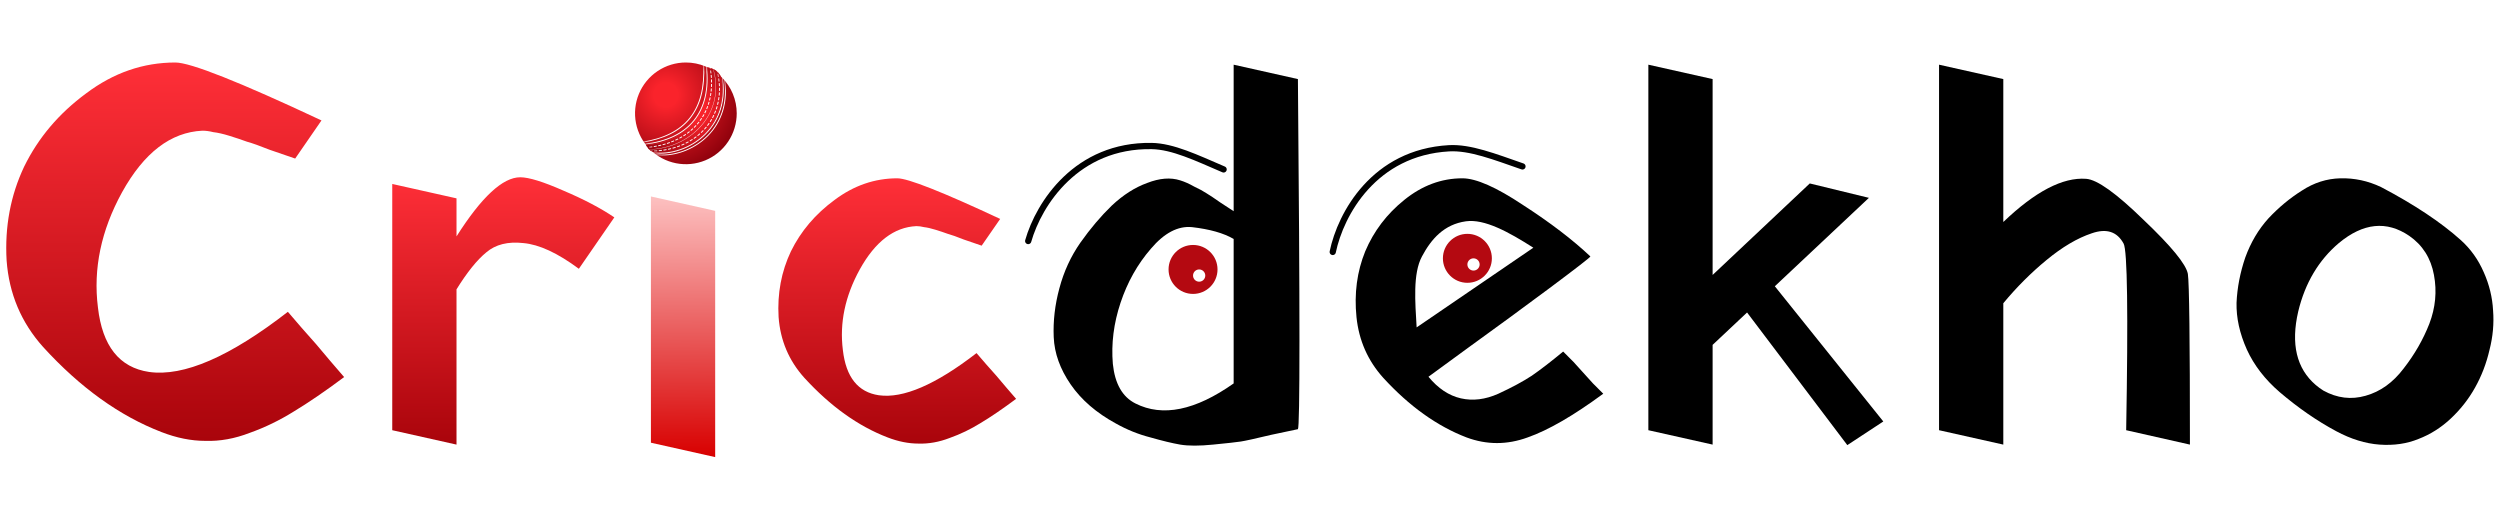 <svg width="400" height="81" viewBox="0 0 400 81" fill="none" xmlns="http://www.w3.org/2000/svg">
<path d="M385.484 37.74C381.865 35.273 378.109 35.657 374.215 38.892C370.98 41.634 368.814 45.28 367.717 49.832C366.511 55.041 367.443 58.962 370.514 61.594C370.898 61.923 371.309 62.225 371.748 62.499C373.941 63.706 376.189 63.98 378.493 63.322C380.851 62.664 382.88 61.211 384.579 58.962C386.334 56.714 387.705 54.328 388.692 51.806C389.679 49.229 389.926 46.624 389.433 43.992C388.939 41.305 387.623 39.221 385.484 37.74ZM393.71 38.398C395.3 39.824 396.534 41.551 397.411 43.581C398.289 45.555 398.782 47.584 398.892 49.667C399.056 51.751 398.865 53.862 398.316 56.001C397.823 58.14 397.055 60.141 396.013 62.006C394.971 63.87 393.655 65.543 392.065 67.023C390.529 68.449 388.829 69.518 386.965 70.231C385.1 70.999 383.017 71.301 380.713 71.136C378.465 70.972 376.162 70.259 373.804 68.997C370.733 67.352 367.717 65.269 364.756 62.746C362.398 60.717 360.643 58.441 359.492 55.919C358.34 53.342 357.792 50.846 357.847 48.434C357.956 46.021 358.422 43.608 359.245 41.195C360.122 38.782 361.356 36.699 362.946 34.944C364.591 33.189 366.374 31.708 368.293 30.502C370.212 29.241 372.269 28.583 374.462 28.528C376.71 28.473 378.876 28.939 380.96 29.926C386.279 32.723 390.529 35.547 393.71 38.398Z" fill="black"/>
<path d="M320.529 12.653V35.52C325.629 30.639 330.043 28.336 333.772 28.61C335.527 28.72 338.598 30.913 342.985 35.191C347.426 39.413 349.784 42.292 350.059 43.828C350.278 45.253 350.388 54.356 350.388 71.136L340.188 68.833C340.517 50.024 340.38 40.071 339.777 38.974C338.735 37.055 337.035 36.507 334.677 37.329C332.374 38.097 329.961 39.523 327.438 41.607C324.971 43.636 322.668 45.939 320.529 48.516V71.136L310.247 68.833V10.35L320.529 12.653Z" fill="black"/>
<path d="M274.019 12.653V43.992L289.565 29.351L299.025 31.654L283.972 45.802L301.328 67.435L295.57 71.219L279.53 49.997L274.019 55.179V71.136L263.737 68.833V10.35L274.019 12.653Z" fill="black"/>
<path d="M213.238 40.31C214.511 34.199 219.876 24.393 231.844 23.723C235.217 23.534 239.115 25.075 243.594 26.626" stroke="black" stroke-linecap="round"/>
<path d="M164.512 38.565C166.223 32.562 172.281 23.169 184.266 23.364C187.644 23.419 191.421 25.237 195.776 27.107" stroke="black" stroke-linecap="round"/>
<path d="M226.662 52.383L245.334 39.634C241.386 37.111 237.518 34.991 234.542 35.409C231.06 35.899 228.995 38.235 227.514 41.032C226.034 43.774 226.433 48.384 226.662 52.383ZM228.554 60.28C230.089 62.144 231.817 63.296 233.736 63.735C235.655 64.173 237.657 63.926 239.741 62.994C241.879 62.007 243.662 61.048 245.087 60.115C246.513 59.128 248.186 57.84 250.105 56.249L251.75 57.895C252.792 59.046 253.834 60.198 254.876 61.349L256.521 62.994C251.75 66.504 247.719 68.834 244.429 69.986C241.139 71.192 237.876 71.192 234.641 69.986C229.925 68.176 225.483 64.996 221.315 60.444C218.848 57.703 217.422 54.467 217.038 50.738C216.654 46.955 217.12 43.445 218.437 40.21C219.807 36.974 221.891 34.232 224.688 31.984C227.539 29.681 230.638 28.529 233.983 28.529C236.176 28.529 239.412 29.955 243.689 32.807C248.021 35.603 251.613 38.345 254.464 41.032C254.41 41.197 252.216 42.897 247.884 46.132C243.607 49.312 239.302 52.466 234.97 55.591L228.554 60.28Z" fill="black"/>
<path d="M238.699 41.333C238.699 43.496 236.945 45.25 234.782 45.25C232.619 45.25 230.865 43.496 230.865 41.333C230.865 39.17 232.619 37.416 234.782 37.416C236.945 37.416 238.699 39.17 238.699 41.333Z" fill="#B40911"/>
<path d="M236.741 42.313C236.741 42.854 236.302 43.292 235.761 43.292C235.221 43.292 234.782 42.854 234.782 42.313C234.782 41.772 235.221 41.334 235.761 41.334C236.302 41.334 236.741 41.772 236.741 42.313Z" fill="white"/>
<path d="M194.803 43.11C194.803 45.273 193.049 47.027 190.886 47.027C188.722 47.027 186.969 45.273 186.969 43.11C186.969 40.947 188.722 39.193 190.886 39.193C193.049 39.193 194.803 40.947 194.803 43.11Z" fill="#B40911"/>
<path d="M192.844 44.091C192.844 44.631 192.406 45.07 191.865 45.07C191.324 45.07 190.886 44.631 190.886 44.091C190.886 43.55 191.324 43.111 191.865 43.111C192.406 43.111 192.844 43.55 192.844 44.091Z" fill="white"/>
<path d="M181.674 64.556C186.006 66.749 191.243 65.68 197.385 61.348V38.234C195.794 37.302 193.573 36.671 190.722 36.342C188.474 36.123 186.28 37.275 184.141 39.797C182.003 42.265 180.385 45.144 179.288 48.434C178.192 51.724 177.78 54.987 178.055 58.222C178.384 61.403 179.59 63.514 181.674 64.556ZM197.385 10.35L207.666 12.653C207.995 49.668 207.995 68.34 207.666 68.669C207.392 68.724 205.967 69.025 203.389 69.573C200.867 70.177 199.249 70.533 198.536 70.643C197.823 70.752 196.343 70.917 194.094 71.136C191.901 71.356 190.146 71.356 188.83 71.136C187.569 70.917 185.978 70.533 184.059 69.985C182.14 69.491 180.303 68.751 178.548 67.764C175.422 66.064 173.01 63.98 171.31 61.512C169.61 59.045 168.705 56.522 168.595 53.945C168.486 51.368 168.787 48.763 169.5 46.131C170.213 43.444 171.337 41.003 172.872 38.81C174.463 36.562 176.135 34.587 177.89 32.888C179.7 31.188 181.592 29.981 183.566 29.268C185.54 28.501 187.295 28.363 188.83 28.857C189.543 29.076 190.283 29.405 191.051 29.844C191.873 30.228 192.531 30.584 193.025 30.913C193.573 31.242 194.314 31.736 195.246 32.394C196.233 33.052 196.946 33.518 197.385 33.792V10.35Z" fill="black"/>
<path d="M160.028 35.028L157.067 39.305C156.245 39.031 155.285 38.702 154.188 38.318C153.091 37.879 152.242 37.577 151.638 37.413C151.035 37.194 150.377 36.974 149.664 36.755C148.951 36.535 148.348 36.398 147.855 36.344C147.416 36.234 147.005 36.179 146.621 36.179C143.056 36.344 140.04 38.647 137.573 43.089C135.215 47.366 134.31 51.67 134.858 56.003C135.352 60.335 137.271 62.748 140.616 63.241C144.51 63.789 149.719 61.541 156.245 56.496L157.807 58.306C158.904 59.512 159.974 60.746 161.015 62.007L162.578 63.817C160.44 65.407 158.548 66.696 156.903 67.683C155.312 68.67 153.667 69.465 151.967 70.068C150.267 70.726 148.595 71.028 146.95 70.973C145.359 70.973 143.714 70.644 142.014 69.986C137.298 68.176 132.857 64.996 128.689 60.444C126.221 57.703 124.85 54.467 124.576 50.738C124.357 46.955 125.015 43.445 126.55 40.21C128.141 36.974 130.471 34.232 133.542 31.984C136.613 29.681 139.958 28.529 143.577 28.529C145.277 28.529 150.761 30.695 160.028 35.028Z" fill="url(#paint0_linear_780_6)"/>
<g filter="url(#filter0_d_780_6)">
<path d="M114.429 31.737V71.137L104.147 68.834V29.434L114.429 31.737Z" fill="url(#paint1_linear_780_6)"/>
</g>
<path d="M73.042 31.736V37.823C77.045 31.516 80.445 28.363 83.241 28.363C84.612 28.363 86.915 29.076 90.151 30.502C93.386 31.873 96.101 33.299 98.294 34.779L92.618 43.005C89.219 40.482 86.257 39.111 83.735 38.892C81.267 38.618 79.293 39.111 77.812 40.373C76.332 41.579 74.742 43.553 73.042 46.295V71.136L62.76 68.833V29.433L73.042 31.736Z" fill="url(#paint2_linear_780_6)"/>
<path d="M51.437 19.269L47.229 25.369C46.06 24.978 44.697 24.509 43.138 23.962C41.58 23.336 40.372 22.906 39.515 22.671C38.657 22.358 37.722 22.045 36.709 21.732C35.696 21.419 34.839 21.224 34.138 21.146C33.514 20.989 32.93 20.911 32.385 20.911C27.319 21.146 23.033 24.431 19.527 30.766C16.176 36.867 14.89 43.007 15.669 49.186C16.371 55.365 19.098 58.807 23.852 59.511C29.384 60.293 36.787 57.086 46.06 49.89L48.281 52.471C49.84 54.192 51.359 55.952 52.84 57.751L55.061 60.332C52.022 62.6 49.333 64.438 46.995 65.846C44.736 67.254 42.398 68.388 39.982 69.249C37.566 70.187 35.19 70.617 32.852 70.539C30.592 70.539 28.254 70.07 25.839 69.131C19.137 66.55 12.825 62.014 6.903 55.522C3.396 51.611 1.448 46.996 1.058 41.677C0.747 36.281 1.682 31.275 3.864 26.66C6.124 22.045 9.435 18.134 13.799 14.928C18.163 11.643 22.916 10 28.06 10C30.475 10 38.268 13.089 51.437 19.269Z" fill="url(#paint3_linear_780_6)"/>
<path d="M117.876 18.132C117.876 19.742 117.4 21.315 116.506 22.654C115.613 23.992 114.342 25.036 112.856 25.652C111.369 26.269 109.733 26.43 108.155 26.116C106.576 25.802 105.126 25.028 103.988 23.89C102.85 22.752 102.076 21.302 101.762 19.723C101.448 18.144 101.609 16.508 102.225 15.021C102.841 13.534 103.885 12.264 105.223 11.37C106.561 10.476 108.135 9.999 109.744 10C111.9 10.001 113.968 10.858 115.493 12.383C117.018 13.908 117.875 15.976 117.876 18.132Z" fill="url(#paint4_radial_780_6)"/>
<path d="M115.574 14.474C115.575 13.698 115.483 12.924 115.301 12.17C114.82 11.337 114.275 10.971 113.177 10.777C113.377 11.567 113.212 12.242 113.212 13.095C113.212 18.572 108.827 23.158 103.352 23.158C103.454 23.416 103.606 23.65 103.799 23.849C103.993 24.047 104.223 24.205 104.478 24.314C104.871 24.362 105.267 24.386 105.662 24.386C108.29 24.384 110.81 23.339 112.669 21.481C114.527 19.622 115.572 17.102 115.574 14.474Z" fill="#EE484C"/>
<path d="M115.572 14.474C115.573 13.698 115.481 12.924 115.299 12.17C114.818 11.337 114.273 10.971 113.175 10.777C113.376 11.567 113.21 12.242 113.21 13.095C113.21 18.572 108.825 23.158 103.35 23.158C103.452 23.416 103.604 23.65 103.797 23.849C103.991 24.047 104.222 24.205 104.476 24.314C104.869 24.362 105.265 24.386 105.661 24.386C108.288 24.384 110.808 23.339 112.667 21.481C114.525 19.622 115.57 17.102 115.572 14.474Z" fill="url(#paint5_radial_780_6)"/>
<mask id="mask0_780_6" style="mask-type:luminance" maskUnits="userSpaceOnUse" x="101" y="10" width="17" height="17">
<path d="M115.309 12.208L115.302 12.175C114.826 11.352 114.291 10.985 113.228 10.788C111.57 10.002 109.696 9.8 107.909 10.214C106.122 10.627 104.527 11.633 103.383 13.067C102.24 14.501 101.614 16.28 101.608 18.115C101.603 19.949 102.217 21.732 103.352 23.173C103.556 23.664 103.935 24.061 104.416 24.289C106.025 25.686 108.118 26.395 110.244 26.265C112.37 26.135 114.361 25.175 115.788 23.593C117.215 22.011 117.964 19.932 117.874 17.803C117.784 15.674 116.863 13.665 115.309 12.208Z" fill="white"/>
</mask>
<g mask="url(#mask0_780_6)">
<path d="M103.683 23.937C103.54 23.937 103.394 23.935 103.245 23.93L103.252 23.88C103.396 23.885 103.539 23.887 103.682 23.887C107.171 23.887 110.543 22.272 112.582 19.602C114.505 17.09 115.008 13.96 114.01 10.788L114.06 10.773C115.065 13.96 114.548 17.104 112.625 19.638C110.58 22.315 107.185 23.937 103.683 23.937Z" fill="white"/>
<path d="M110.422 18.994C111.285 17.903 111.904 16.64 112.238 15.29C112.611 13.855 112.748 12.182 112.662 10.33L112.511 10.337C112.869 17.594 109.647 21.635 102.657 22.697L102.679 22.841C104.416 22.575 105.952 22.123 107.222 21.491C108.458 20.902 109.55 20.05 110.422 18.994Z" fill="white"/>
<path d="M103.396 23.529L103.41 23.673C103.491 23.668 103.573 23.661 103.654 23.651L103.64 23.508C103.558 23.513 103.477 23.52 103.396 23.529Z" fill="white"/>
<path d="M109.705 21.428C109.575 21.514 109.439 21.607 109.303 21.686L109.382 21.815C109.518 21.729 109.654 21.636 109.784 21.55L109.705 21.428Z" fill="white"/>
<path d="M113.774 13.193H113.925C113.925 13.028 113.918 12.863 113.911 12.705L113.76 12.712C113.769 12.87 113.774 13.03 113.774 13.193Z" fill="white"/>
<path d="M108.469 22.158C108.326 22.23 108.182 22.302 108.031 22.366L108.096 22.503C108.239 22.431 108.39 22.359 108.534 22.288L108.469 22.158Z" fill="white"/>
<path d="M113.035 17.69L112.899 17.625C112.837 17.772 112.767 17.916 112.69 18.055L112.827 18.127C112.899 17.983 112.968 17.838 113.035 17.69Z" fill="white"/>
<path d="M112.583 18.27C112.504 18.406 112.425 18.549 112.339 18.679L112.468 18.758C112.547 18.621 112.633 18.478 112.712 18.341L112.583 18.27Z" fill="white"/>
<path d="M109.094 21.814C108.958 21.893 108.821 21.972 108.678 22.051L108.749 22.18C108.893 22.104 109.034 22.023 109.173 21.936L109.094 21.814Z" fill="white"/>
<path d="M107.875 22.596L107.817 22.467C107.674 22.524 107.523 22.589 107.372 22.646L107.422 22.782C107.576 22.725 107.726 22.663 107.875 22.596Z" fill="white"/>
<path d="M113.305 17.013L113.168 16.963L112.996 17.408L113.132 17.465C113.195 17.312 113.252 17.162 113.305 17.013Z" fill="white"/>
<path d="M113.531 16.318L113.387 16.275C113.344 16.433 113.301 16.584 113.251 16.735L113.387 16.778C113.44 16.625 113.488 16.472 113.531 16.318Z" fill="white"/>
<path d="M113.925 13.428H113.774C113.774 13.591 113.769 13.751 113.76 13.909L113.911 13.916C113.915 13.758 113.92 13.595 113.925 13.428Z" fill="white"/>
<path d="M106.69 22.885L106.741 23.029C106.894 22.981 107.047 22.928 107.2 22.871L107.15 22.734C106.999 22.785 106.848 22.842 106.69 22.885Z" fill="white"/>
<path d="M111.325 20.012C111.218 20.127 111.11 20.241 110.995 20.356L111.096 20.464C111.215 20.349 111.327 20.232 111.433 20.112L111.325 20.012Z" fill="white"/>
<path d="M113.703 14.629L113.854 14.644C113.868 14.486 113.883 14.325 113.897 14.163L113.746 14.148C113.739 14.314 113.725 14.471 113.703 14.629Z" fill="white"/>
<path d="M113.602 15.339L113.745 15.368C113.774 15.21 113.797 15.049 113.817 14.887L113.673 14.865C113.652 15.023 113.63 15.181 113.602 15.339Z" fill="white"/>
<path d="M113.689 11.751L113.832 11.737C113.818 11.579 113.796 11.421 113.767 11.256L113.624 11.277C113.646 11.435 113.667 11.6 113.689 11.751Z" fill="white"/>
<path d="M104.595 23.383L104.616 23.526C104.774 23.505 104.939 23.476 105.09 23.44L105.068 23.297C104.911 23.33 104.753 23.359 104.595 23.383Z" fill="white"/>
<path d="M105.298 23.256L105.334 23.399L105.807 23.292L105.772 23.148L105.298 23.256Z" fill="white"/>
<path d="M113.753 12.467L113.897 12.459C113.889 12.302 113.875 12.137 113.861 11.979L113.71 11.993L113.753 12.467Z" fill="white"/>
<path d="M113.7 15.607L113.557 15.578C113.521 15.736 113.485 15.894 113.449 16.045L113.593 16.081C113.631 15.923 113.667 15.765 113.7 15.607Z" fill="white"/>
<path d="M104.359 23.424C104.201 23.448 104.041 23.467 103.878 23.481L103.892 23.632C104.057 23.611 104.215 23.589 104.373 23.567L104.359 23.424Z" fill="white"/>
<path d="M110.279 20.994C110.157 21.087 110.028 21.188 109.898 21.281L109.985 21.403C110.119 21.307 110.248 21.209 110.372 21.109L110.279 20.994Z" fill="white"/>
<path d="M112.33 18.965L112.208 18.879C112.122 19.013 112.031 19.144 111.936 19.273L112.05 19.359C112.151 19.23 112.244 19.099 112.33 18.965Z" fill="white"/>
<path d="M111.794 19.467C111.693 19.591 111.593 19.713 111.492 19.833L111.6 19.933C111.707 19.811 111.808 19.682 111.908 19.553L111.794 19.467Z" fill="white"/>
<path d="M106.002 23.093L106.038 23.23C106.196 23.191 106.351 23.148 106.504 23.1L106.461 22.957C106.313 23.005 106.16 23.05 106.002 23.093Z" fill="white"/>
<path d="M110.825 20.523C110.71 20.634 110.591 20.739 110.467 20.839L110.56 20.954C110.684 20.849 110.806 20.741 110.926 20.631L110.825 20.523Z" fill="white"/>
<path d="M113.73 11.01C113.72 10.928 113.708 10.847 113.694 10.766L113.543 10.787L113.586 11.031L113.73 11.01Z" fill="white"/>
<path d="M104.408 24.088C104.327 24.093 104.245 24.095 104.164 24.095V24.238H104.408V24.088Z" fill="white"/>
<path d="M115.182 14.792L115.031 14.785C115.024 14.95 115.009 15.115 114.995 15.28L115.138 15.295C115.16 15.13 115.167 14.957 115.182 14.792Z" fill="white"/>
<path d="M113.675 19.541C113.768 19.398 113.854 19.254 113.94 19.111L113.811 19.039C113.732 19.182 113.639 19.326 113.553 19.463L113.675 19.541Z" fill="white"/>
<path d="M115.036 13.797L115.179 13.79C115.172 13.624 115.165 13.452 115.151 13.287L115 13.301C115.015 13.466 115.029 13.632 115.036 13.797Z" fill="white"/>
<path d="M115.109 15.551L114.965 15.529C114.944 15.694 114.922 15.86 114.894 16.024L115.037 16.046C115.066 15.881 115.087 15.716 115.109 15.551Z" fill="white"/>
<path d="M114.98 13.051L115.123 13.036C115.109 12.871 115.087 12.706 115.066 12.541L114.915 12.562C114.939 12.725 114.96 12.888 114.98 13.051Z" fill="white"/>
<path d="M115.044 14.242C115.044 14.342 115.042 14.441 115.037 14.536L115.188 14.543V14.041H115.045L115.044 14.242Z" fill="white"/>
<path d="M114.735 16.747L114.879 16.782C114.922 16.617 114.958 16.452 114.994 16.294L114.843 16.266C114.814 16.424 114.778 16.588 114.735 16.747Z" fill="white"/>
<path d="M114.283 18.444L114.154 18.379C114.082 18.53 114.003 18.68 113.932 18.824L114.061 18.896C114.14 18.745 114.211 18.594 114.283 18.444Z" fill="white"/>
<path d="M114.576 17.74L114.44 17.689C114.382 17.843 114.32 17.996 114.253 18.149L114.389 18.206C114.454 18.055 114.519 17.898 114.576 17.74Z" fill="white"/>
<path d="M114.88 12.308L115.024 12.286C115 12.123 114.969 11.958 114.93 11.791L114.787 11.82C114.821 11.982 114.852 12.145 114.88 12.308Z" fill="white"/>
<path d="M114.816 17.033L114.672 16.99C114.629 17.153 114.579 17.311 114.521 17.464L114.665 17.514C114.715 17.356 114.765 17.191 114.816 17.033Z" fill="white"/>
<path d="M112.037 21.442L111.944 21.334C111.822 21.442 111.693 21.549 111.563 21.657L111.657 21.771C111.786 21.664 111.915 21.556 112.037 21.442Z" fill="white"/>
<path d="M112.581 20.919L112.474 20.818C112.359 20.938 112.242 21.055 112.122 21.17L112.223 21.278C112.344 21.163 112.466 21.041 112.581 20.919Z" fill="white"/>
<path d="M110.191 22.75L110.119 22.621C109.976 22.702 109.83 22.779 109.682 22.851L109.746 22.98C109.899 22.908 110.048 22.831 110.191 22.75Z" fill="white"/>
<path d="M109.523 23.101L109.459 22.965C109.308 23.037 109.158 23.101 109.007 23.166L109.064 23.302C109.215 23.238 109.373 23.173 109.523 23.101Z" fill="white"/>
<path d="M110.839 22.36L110.76 22.238C110.622 22.329 110.48 22.418 110.337 22.504L110.416 22.626C110.559 22.547 110.703 22.453 110.839 22.36Z" fill="white"/>
<path d="M108.829 23.392L108.778 23.256C108.62 23.313 108.463 23.371 108.312 23.428L108.356 23.564C108.513 23.514 108.679 23.457 108.829 23.392Z" fill="white"/>
<path d="M105.916 24.133L105.895 23.982C105.729 24.004 105.564 24.025 105.399 24.04L105.414 24.183C105.578 24.169 105.751 24.155 105.916 24.133Z" fill="white"/>
<path d="M106.655 24.011L106.634 23.867L106.139 23.953L106.16 24.097C106.325 24.068 106.497 24.046 106.655 24.011Z" fill="white"/>
<path d="M105.161 24.206L105.154 24.062C104.989 24.07 104.824 24.084 104.651 24.084L104.659 24.235C104.826 24.23 104.993 24.22 105.161 24.206V24.206Z" fill="white"/>
<path d="M108.118 23.644L108.075 23.508C107.917 23.558 107.759 23.601 107.594 23.644L107.637 23.788C107.795 23.745 107.96 23.694 108.118 23.644Z" fill="white"/>
<path d="M113.084 20.353L112.969 20.26C112.864 20.389 112.756 20.516 112.646 20.64L112.754 20.733C112.868 20.611 112.976 20.482 113.084 20.353Z" fill="white"/>
<path d="M113.537 19.746L113.415 19.66C113.322 19.797 113.222 19.933 113.121 20.062L113.243 20.155C113.344 20.019 113.444 19.883 113.537 19.746Z" fill="white"/>
<path d="M107.394 23.848L107.358 23.705C107.2 23.748 107.035 23.784 106.877 23.813L106.906 23.963C107.071 23.927 107.235 23.884 107.394 23.848Z" fill="white"/>
<path d="M111.046 22.225C111.189 22.131 111.326 22.031 111.455 21.931L111.369 21.809C111.24 21.909 111.103 22.01 110.967 22.103L111.046 22.225Z" fill="white"/>
<path d="M114.881 11.541L114.823 11.297L114.68 11.333L114.737 11.577L114.881 11.541Z" fill="white"/>
<path d="M111.089 19.331C112.826 17.17 113.508 14.242 113.099 10.617L112.956 10.639C113.357 14.213 112.69 17.106 110.975 19.238C109.288 21.333 106.568 22.625 103.103 22.991L103.117 23.135C104.847 22.956 106.397 22.546 107.724 21.922C109.03 21.327 110.181 20.44 111.09 19.331L111.089 19.331Z" fill="white"/>
<path d="M112.986 21.432C114.076 20.323 114.883 18.97 115.34 17.484C115.857 15.826 115.943 14.017 115.606 12.094L115.463 12.122C116.094 15.711 115.176 18.984 112.879 21.331C110.64 23.613 107.281 24.798 104.324 24.346L104.303 24.489C104.732 24.557 105.167 24.59 105.602 24.59C108.25 24.59 111.034 23.42 112.986 21.432Z" fill="white"/>
<path d="M115.948 12.389L115.804 12.417C116.436 16.014 115.518 19.279 113.221 21.626C110.982 23.908 107.623 25.093 104.666 24.641L104.645 24.784C105.074 24.85 105.509 24.884 105.944 24.885C108.592 24.885 111.376 23.715 113.321 21.727C114.415 20.62 115.225 19.266 115.682 17.779C116.199 16.121 116.285 14.312 115.948 12.389Z" fill="white"/>
</g>
<defs>
<filter id="filter0_d_780_6" x="101.147" y="28.434" width="16.282" height="47.703" filterUnits="userSpaceOnUse" color-interpolation-filters="sRGB">
<feFlood flood-opacity="0" result="BackgroundImageFix"/>
<feColorMatrix in="SourceAlpha" type="matrix" values="0 0 0 0 0 0 0 0 0 0 0 0 0 0 0 0 0 0 127 0" result="hardAlpha"/>
<feOffset dy="2"/>
<feGaussianBlur stdDeviation="1.5"/>
<feComposite in2="hardAlpha" operator="out"/>
<feColorMatrix type="matrix" values="0 0 0 0 0 0 0 0 0 0 0 0 0 0 0 0 0 0 0.65 0"/>
<feBlend mode="normal" in2="BackgroundImageFix" result="effect1_dropShadow_780_6"/>
<feBlend mode="normal" in="SourceGraphic" in2="effect1_dropShadow_780_6" result="shape"/>
</filter>
<linearGradient id="paint0_linear_780_6" x1="143.557" y1="28.529" x2="143.557" y2="70.979" gradientUnits="userSpaceOnUse">
<stop stop-color="#FF2F38"/>
<stop offset="1" stop-color="#A9040B"/>
</linearGradient>
<linearGradient id="paint1_linear_780_6" x1="109" y1="27" x2="109.288" y2="71.137" gradientUnits="userSpaceOnUse">
<stop stop-color="#FFCCCC"/>
<stop offset="1" stop-color="#D80000"/>
</linearGradient>
<linearGradient id="paint2_linear_780_6" x1="80.527" y1="28.363" x2="80.527" y2="71.136" gradientUnits="userSpaceOnUse">
<stop stop-color="#FF2F38"/>
<stop offset="1" stop-color="#A9040B"/>
</linearGradient>
<linearGradient id="paint3_linear_780_6" x1="28.03" y1="10" x2="28.03" y2="70.548" gradientUnits="userSpaceOnUse">
<stop stop-color="#FF2F38"/>
<stop offset="1" stop-color="#A9040B"/>
</linearGradient>
<radialGradient id="paint4_radial_780_6" cx="0" cy="0" r="1" gradientUnits="userSpaceOnUse" gradientTransform="translate(106.535 15.191) scale(12.723 12.725)">
<stop offset="0.151" stop-color="#FA232B"/>
<stop offset="1" stop-color="#8C000B"/>
</radialGradient>
<radialGradient id="paint5_radial_780_6" cx="0" cy="0" r="1" gradientUnits="userSpaceOnUse" gradientTransform="translate(111.101 17.581) scale(10.542 10.546)">
<stop offset="0.151" stop-color="#FA232B"/>
<stop offset="1" stop-color="#8C000B"/>
</radialGradient>
</defs>
</svg>
